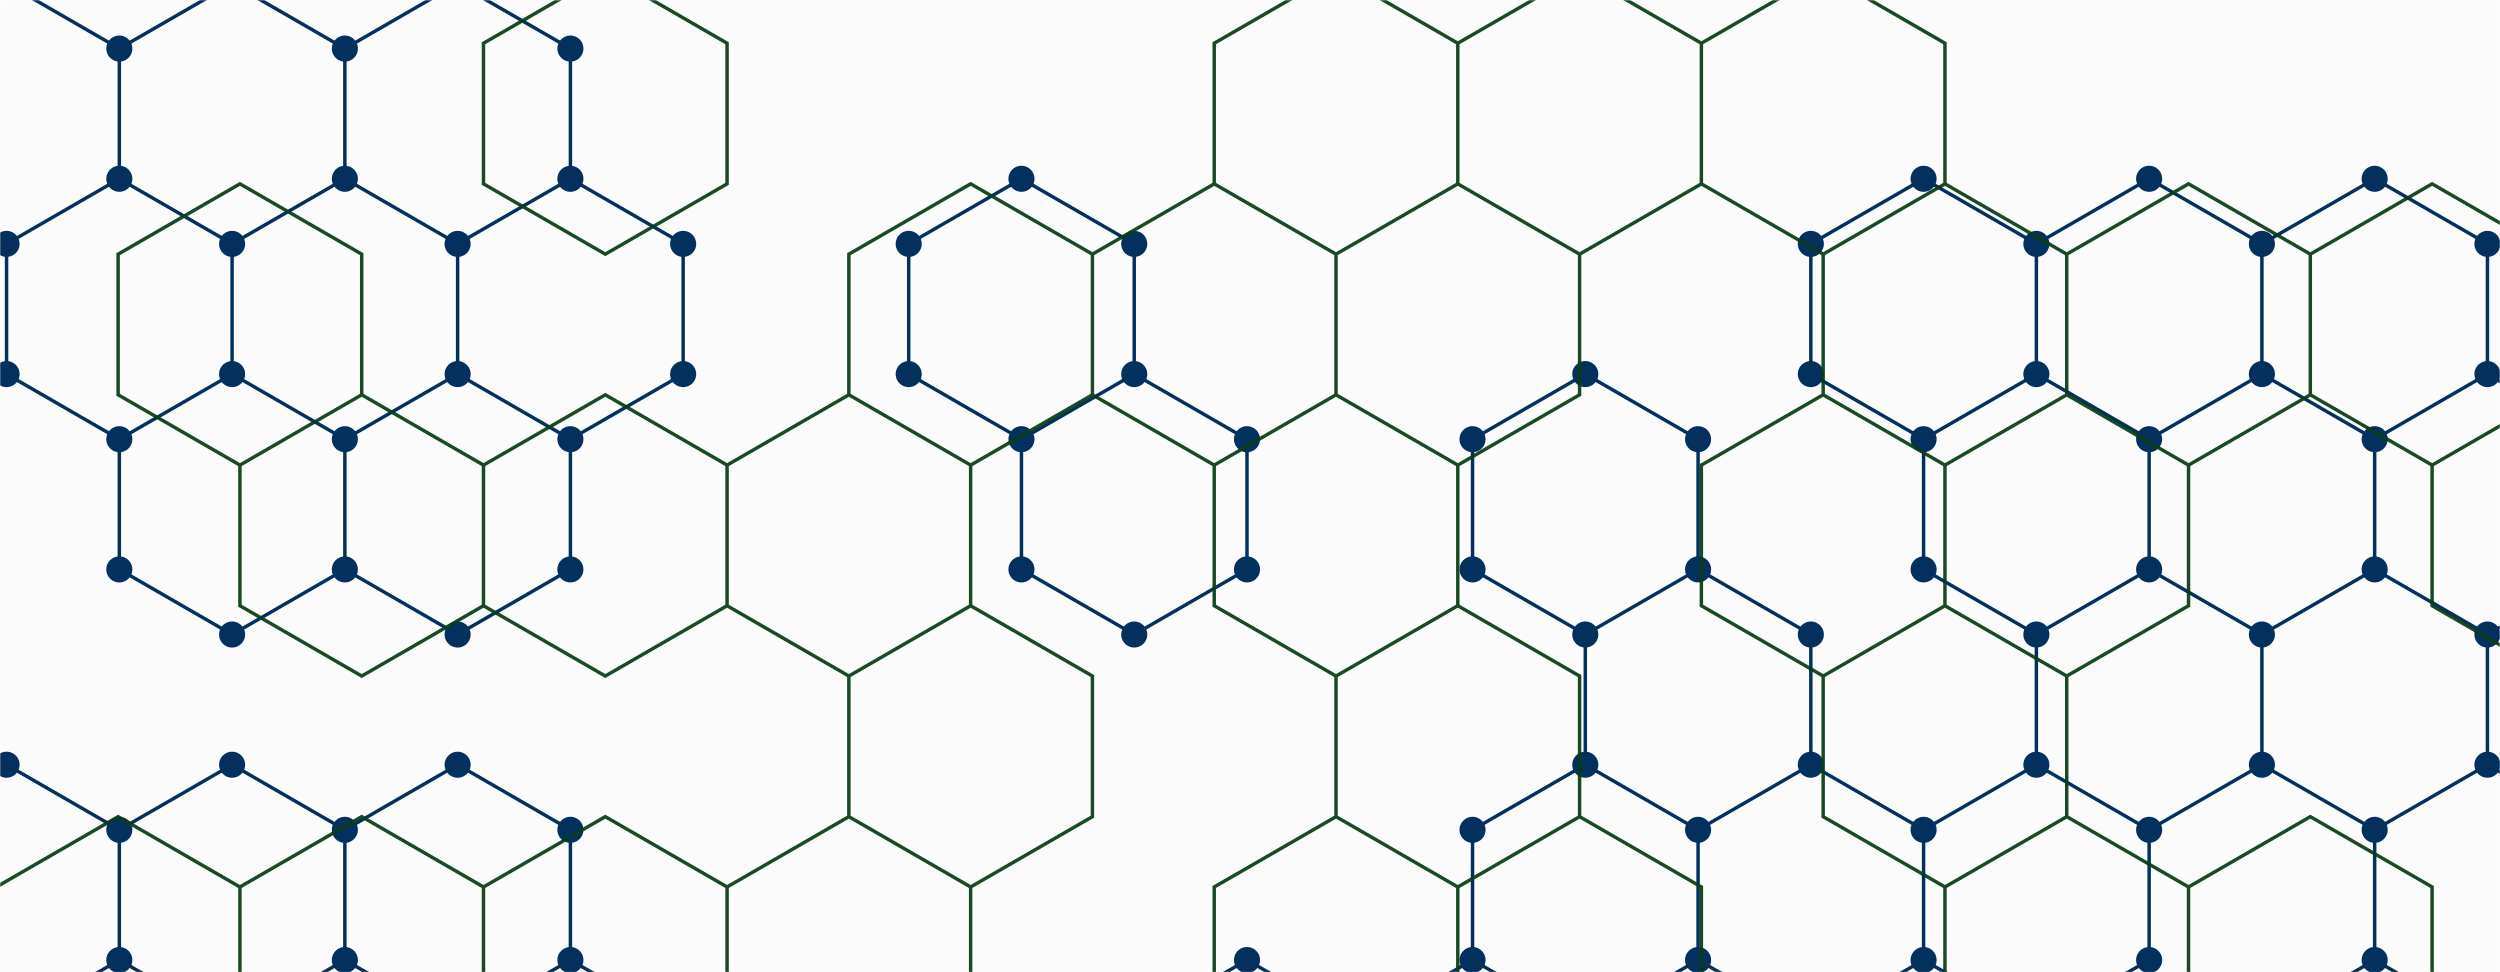 <svg xmlns="http://www.w3.org/2000/svg" version="1.1" xmlns:xlink="http://www.w3.org/1999/xlink" xmlns:svgjs="http://svgjs.dev/svgjs" width="1440" height="560" preserveAspectRatio="none" viewBox="0 0 1440 560"><g mask="url(&quot;#SvgjsMask1113&quot;)" fill="none"><rect width="1440" height="560" x="0" y="0" fill="rgba(14, 71, 39, 0.02)"></rect><path d="M3.78 -9.52L68.73 27.98L68.73 102.98L3.78 140.48L-61.17 102.98L-61.17 27.98zM68.73 102.98L133.69 140.48L133.69 215.48L68.73 252.98L3.78 215.48L3.78 140.48zM3.78 440.48L68.73 477.98L68.73 552.98L3.78 590.48L-61.17 552.98L-61.17 477.98zM68.73 552.98L133.69 590.48L133.69 665.48L68.73 702.98L3.78 665.48L3.78 590.48zM133.69 -9.52L198.64 27.98L198.64 102.98L133.69 140.48L68.73 102.98L68.73 27.98zM198.64 102.98L263.59 140.48L263.59 215.48L198.64 252.98L133.69 215.48L133.69 140.48zM133.69 215.48L198.64 252.98L198.64 327.98L133.69 365.48L68.73 327.98L68.73 252.98zM133.69 440.48L198.64 477.98L198.64 552.98L133.69 590.48L68.73 552.98L68.73 477.98zM263.59 -9.52L328.55 27.98L328.55 102.98L263.59 140.48L198.64 102.98L198.64 27.98zM328.55 102.98L393.5 140.48L393.5 215.48L328.55 252.98L263.59 215.48L263.59 140.48zM263.59 215.48L328.55 252.98L328.55 327.98L263.59 365.48L198.64 327.98L198.64 252.98zM263.59 440.48L328.55 477.98L328.55 552.98L263.59 590.48L198.64 552.98L198.64 477.98zM328.55 552.98L393.5 590.48L393.5 665.48L328.55 702.98L263.59 665.48L263.59 590.48zM588.36 102.98L653.32 140.48L653.32 215.48L588.36 252.98L523.41 215.48L523.41 140.48zM653.32 215.48L718.27 252.98L718.27 327.98L653.32 365.48L588.36 327.98L588.36 252.98zM718.27 552.98L783.23 590.48L783.23 665.48L718.27 702.98L653.32 665.48L653.32 590.48zM848.18 552.98L913.13 590.48L913.13 665.48L848.18 702.98L783.22 665.48L783.22 590.48zM913.13 215.48L978.09 252.98L978.09 327.98L913.13 365.48L848.18 327.98L848.18 252.98zM978.09 327.98L1043.04 365.48L1043.04 440.48L978.09 477.98L913.13 440.48L913.13 365.48zM913.13 440.48L978.09 477.98L978.09 552.98L913.13 590.48L848.18 552.98L848.18 477.98zM978.09 552.98L1043.04 590.48L1043.04 665.48L978.09 702.98L913.13 665.48L913.13 590.48zM1107.99 102.98L1172.95 140.48L1172.95 215.48L1107.99 252.98L1043.04 215.48L1043.04 140.48zM1043.04 440.48L1107.99 477.98L1107.99 552.98L1043.04 590.48L978.09 552.98L978.09 477.98zM1237.9 102.98L1302.85 140.48L1302.85 215.48L1237.9 252.98L1172.95 215.48L1172.95 140.48zM1172.95 215.48L1237.9 252.98L1237.9 327.98L1172.95 365.48L1107.99 327.98L1107.99 252.98zM1237.9 327.98L1302.85 365.48L1302.85 440.48L1237.9 477.98L1172.95 440.48L1172.95 365.48zM1172.95 440.48L1237.9 477.98L1237.9 552.98L1172.95 590.48L1107.99 552.98L1107.99 477.98zM1367.81 102.98L1432.76 140.48L1432.76 215.48L1367.81 252.98L1302.86 215.48L1302.86 140.48zM1302.86 215.48L1367.81 252.98L1367.81 327.98L1302.86 365.48L1237.9 327.98L1237.9 252.98zM1367.81 327.98L1432.76 365.48L1432.76 440.48L1367.81 477.98L1302.86 440.48L1302.86 365.48zM1367.81 552.98L1432.76 590.48L1432.76 665.48L1367.81 702.98L1302.86 665.48L1302.86 590.48zM1432.76 215.48L1497.72 252.98L1497.72 327.98L1432.76 365.48L1367.81 327.98L1367.81 252.98zM1432.76 440.48L1497.72 477.98L1497.72 552.98L1432.76 590.48L1367.81 552.98L1367.81 477.98z" stroke="#03305d" stroke-width="2"></path><path d="M-3.72 -9.52 a7.5 7.5 0 1 0 15 0 a7.5 7.5 0 1 0 -15 0zM61.23 27.98 a7.5 7.5 0 1 0 15 0 a7.5 7.5 0 1 0 -15 0zM61.23 102.98 a7.5 7.5 0 1 0 15 0 a7.5 7.5 0 1 0 -15 0zM-3.72 140.48 a7.5 7.5 0 1 0 15 0 a7.5 7.5 0 1 0 -15 0zM-68.67 102.98 a7.5 7.5 0 1 0 15 0 a7.5 7.5 0 1 0 -15 0zM-68.67 27.98 a7.5 7.5 0 1 0 15 0 a7.5 7.5 0 1 0 -15 0zM126.19 140.48 a7.5 7.5 0 1 0 15 0 a7.5 7.5 0 1 0 -15 0zM126.19 215.48 a7.5 7.5 0 1 0 15 0 a7.5 7.5 0 1 0 -15 0zM61.23 252.98 a7.5 7.5 0 1 0 15 0 a7.5 7.5 0 1 0 -15 0zM-3.72 215.48 a7.5 7.5 0 1 0 15 0 a7.5 7.5 0 1 0 -15 0zM-3.72 440.48 a7.5 7.5 0 1 0 15 0 a7.5 7.5 0 1 0 -15 0zM61.23 477.98 a7.5 7.5 0 1 0 15 0 a7.5 7.5 0 1 0 -15 0zM61.23 552.98 a7.5 7.5 0 1 0 15 0 a7.5 7.5 0 1 0 -15 0zM-3.72 590.48 a7.5 7.5 0 1 0 15 0 a7.5 7.5 0 1 0 -15 0zM-68.67 552.98 a7.5 7.5 0 1 0 15 0 a7.5 7.5 0 1 0 -15 0zM-68.67 477.98 a7.5 7.5 0 1 0 15 0 a7.5 7.5 0 1 0 -15 0zM126.19 590.48 a7.5 7.5 0 1 0 15 0 a7.5 7.5 0 1 0 -15 0zM126.19 665.48 a7.5 7.5 0 1 0 15 0 a7.5 7.5 0 1 0 -15 0zM61.23 702.98 a7.5 7.5 0 1 0 15 0 a7.5 7.5 0 1 0 -15 0zM-3.72 665.48 a7.5 7.5 0 1 0 15 0 a7.5 7.5 0 1 0 -15 0zM126.19 -9.52 a7.5 7.5 0 1 0 15 0 a7.5 7.5 0 1 0 -15 0zM191.14 27.98 a7.5 7.5 0 1 0 15 0 a7.5 7.5 0 1 0 -15 0zM191.14 102.98 a7.5 7.5 0 1 0 15 0 a7.5 7.5 0 1 0 -15 0zM256.09 140.48 a7.5 7.5 0 1 0 15 0 a7.5 7.5 0 1 0 -15 0zM256.09 215.48 a7.5 7.5 0 1 0 15 0 a7.5 7.5 0 1 0 -15 0zM191.14 252.98 a7.5 7.5 0 1 0 15 0 a7.5 7.5 0 1 0 -15 0zM191.14 327.98 a7.5 7.5 0 1 0 15 0 a7.5 7.5 0 1 0 -15 0zM126.19 365.48 a7.5 7.5 0 1 0 15 0 a7.5 7.5 0 1 0 -15 0zM61.23 327.98 a7.5 7.5 0 1 0 15 0 a7.5 7.5 0 1 0 -15 0zM126.19 440.48 a7.5 7.5 0 1 0 15 0 a7.5 7.5 0 1 0 -15 0zM191.14 477.98 a7.5 7.5 0 1 0 15 0 a7.5 7.5 0 1 0 -15 0zM191.14 552.98 a7.5 7.5 0 1 0 15 0 a7.5 7.5 0 1 0 -15 0zM256.09 -9.52 a7.5 7.5 0 1 0 15 0 a7.5 7.5 0 1 0 -15 0zM321.05 27.98 a7.5 7.5 0 1 0 15 0 a7.5 7.5 0 1 0 -15 0zM321.05 102.98 a7.5 7.5 0 1 0 15 0 a7.5 7.5 0 1 0 -15 0zM386 140.48 a7.5 7.5 0 1 0 15 0 a7.5 7.5 0 1 0 -15 0zM386 215.48 a7.5 7.5 0 1 0 15 0 a7.5 7.5 0 1 0 -15 0zM321.05 252.98 a7.5 7.5 0 1 0 15 0 a7.5 7.5 0 1 0 -15 0zM321.05 327.98 a7.5 7.5 0 1 0 15 0 a7.5 7.5 0 1 0 -15 0zM256.09 365.48 a7.5 7.5 0 1 0 15 0 a7.5 7.5 0 1 0 -15 0zM256.09 440.48 a7.5 7.5 0 1 0 15 0 a7.5 7.5 0 1 0 -15 0zM321.05 477.98 a7.5 7.5 0 1 0 15 0 a7.5 7.5 0 1 0 -15 0zM321.05 552.98 a7.5 7.5 0 1 0 15 0 a7.5 7.5 0 1 0 -15 0zM256.09 590.48 a7.5 7.5 0 1 0 15 0 a7.5 7.5 0 1 0 -15 0zM386 590.48 a7.5 7.5 0 1 0 15 0 a7.5 7.5 0 1 0 -15 0zM386 665.48 a7.5 7.5 0 1 0 15 0 a7.5 7.5 0 1 0 -15 0zM321.05 702.98 a7.5 7.5 0 1 0 15 0 a7.5 7.5 0 1 0 -15 0zM256.09 665.48 a7.5 7.5 0 1 0 15 0 a7.5 7.5 0 1 0 -15 0zM580.86 102.98 a7.5 7.5 0 1 0 15 0 a7.5 7.5 0 1 0 -15 0zM645.82 140.48 a7.5 7.5 0 1 0 15 0 a7.5 7.5 0 1 0 -15 0zM645.82 215.48 a7.5 7.5 0 1 0 15 0 a7.5 7.5 0 1 0 -15 0zM580.86 252.98 a7.5 7.5 0 1 0 15 0 a7.5 7.5 0 1 0 -15 0zM515.91 215.48 a7.5 7.5 0 1 0 15 0 a7.5 7.5 0 1 0 -15 0zM515.91 140.48 a7.5 7.5 0 1 0 15 0 a7.5 7.5 0 1 0 -15 0zM710.77 252.98 a7.5 7.5 0 1 0 15 0 a7.5 7.5 0 1 0 -15 0zM710.77 327.98 a7.5 7.5 0 1 0 15 0 a7.5 7.5 0 1 0 -15 0zM645.82 365.48 a7.5 7.5 0 1 0 15 0 a7.5 7.5 0 1 0 -15 0zM580.86 327.98 a7.5 7.5 0 1 0 15 0 a7.5 7.5 0 1 0 -15 0zM710.77 552.98 a7.5 7.5 0 1 0 15 0 a7.5 7.5 0 1 0 -15 0zM775.73 590.48 a7.5 7.5 0 1 0 15 0 a7.5 7.5 0 1 0 -15 0zM775.73 665.48 a7.5 7.5 0 1 0 15 0 a7.5 7.5 0 1 0 -15 0zM710.77 702.98 a7.5 7.5 0 1 0 15 0 a7.5 7.5 0 1 0 -15 0zM645.82 665.48 a7.5 7.5 0 1 0 15 0 a7.5 7.5 0 1 0 -15 0zM645.82 590.48 a7.5 7.5 0 1 0 15 0 a7.5 7.5 0 1 0 -15 0zM840.68 552.98 a7.5 7.5 0 1 0 15 0 a7.5 7.5 0 1 0 -15 0zM905.63 590.48 a7.5 7.5 0 1 0 15 0 a7.5 7.5 0 1 0 -15 0zM905.63 665.48 a7.5 7.5 0 1 0 15 0 a7.5 7.5 0 1 0 -15 0zM840.68 702.98 a7.5 7.5 0 1 0 15 0 a7.5 7.5 0 1 0 -15 0zM775.72 665.48 a7.5 7.5 0 1 0 15 0 a7.5 7.5 0 1 0 -15 0zM775.72 590.48 a7.5 7.5 0 1 0 15 0 a7.5 7.5 0 1 0 -15 0zM905.63 215.48 a7.5 7.5 0 1 0 15 0 a7.5 7.5 0 1 0 -15 0zM970.59 252.98 a7.5 7.5 0 1 0 15 0 a7.5 7.5 0 1 0 -15 0zM970.59 327.98 a7.5 7.5 0 1 0 15 0 a7.5 7.5 0 1 0 -15 0zM905.63 365.48 a7.5 7.5 0 1 0 15 0 a7.5 7.5 0 1 0 -15 0zM840.68 327.98 a7.5 7.5 0 1 0 15 0 a7.5 7.5 0 1 0 -15 0zM840.68 252.98 a7.5 7.5 0 1 0 15 0 a7.5 7.5 0 1 0 -15 0zM1035.54 365.48 a7.5 7.5 0 1 0 15 0 a7.5 7.5 0 1 0 -15 0zM1035.54 440.48 a7.5 7.5 0 1 0 15 0 a7.5 7.5 0 1 0 -15 0zM970.59 477.98 a7.5 7.5 0 1 0 15 0 a7.5 7.5 0 1 0 -15 0zM905.63 440.48 a7.5 7.5 0 1 0 15 0 a7.5 7.5 0 1 0 -15 0zM970.59 552.98 a7.5 7.5 0 1 0 15 0 a7.5 7.5 0 1 0 -15 0zM840.68 477.98 a7.5 7.5 0 1 0 15 0 a7.5 7.5 0 1 0 -15 0zM1035.54 590.48 a7.5 7.5 0 1 0 15 0 a7.5 7.5 0 1 0 -15 0zM1035.54 665.48 a7.5 7.5 0 1 0 15 0 a7.5 7.5 0 1 0 -15 0zM970.59 702.98 a7.5 7.5 0 1 0 15 0 a7.5 7.5 0 1 0 -15 0zM1100.49 102.98 a7.5 7.5 0 1 0 15 0 a7.5 7.5 0 1 0 -15 0zM1165.45 140.48 a7.5 7.5 0 1 0 15 0 a7.5 7.5 0 1 0 -15 0zM1165.45 215.48 a7.5 7.5 0 1 0 15 0 a7.5 7.5 0 1 0 -15 0zM1100.49 252.98 a7.5 7.5 0 1 0 15 0 a7.5 7.5 0 1 0 -15 0zM1035.54 215.48 a7.5 7.5 0 1 0 15 0 a7.5 7.5 0 1 0 -15 0zM1035.54 140.48 a7.5 7.5 0 1 0 15 0 a7.5 7.5 0 1 0 -15 0zM1100.49 477.98 a7.5 7.5 0 1 0 15 0 a7.5 7.5 0 1 0 -15 0zM1100.49 552.98 a7.5 7.5 0 1 0 15 0 a7.5 7.5 0 1 0 -15 0zM1230.4 102.98 a7.5 7.5 0 1 0 15 0 a7.5 7.5 0 1 0 -15 0zM1295.35 140.48 a7.5 7.5 0 1 0 15 0 a7.5 7.5 0 1 0 -15 0zM1295.35 215.48 a7.5 7.5 0 1 0 15 0 a7.5 7.5 0 1 0 -15 0zM1230.4 252.98 a7.5 7.5 0 1 0 15 0 a7.5 7.5 0 1 0 -15 0zM1230.4 327.98 a7.5 7.5 0 1 0 15 0 a7.5 7.5 0 1 0 -15 0zM1165.45 365.48 a7.5 7.5 0 1 0 15 0 a7.5 7.5 0 1 0 -15 0zM1100.49 327.98 a7.5 7.5 0 1 0 15 0 a7.5 7.5 0 1 0 -15 0zM1295.35 365.48 a7.5 7.5 0 1 0 15 0 a7.5 7.5 0 1 0 -15 0zM1295.35 440.48 a7.5 7.5 0 1 0 15 0 a7.5 7.5 0 1 0 -15 0zM1230.4 477.98 a7.5 7.5 0 1 0 15 0 a7.5 7.5 0 1 0 -15 0zM1165.45 440.48 a7.5 7.5 0 1 0 15 0 a7.5 7.5 0 1 0 -15 0zM1230.4 552.98 a7.5 7.5 0 1 0 15 0 a7.5 7.5 0 1 0 -15 0zM1165.45 590.48 a7.5 7.5 0 1 0 15 0 a7.5 7.5 0 1 0 -15 0zM1360.31 102.98 a7.5 7.5 0 1 0 15 0 a7.5 7.5 0 1 0 -15 0zM1425.26 140.48 a7.5 7.5 0 1 0 15 0 a7.5 7.5 0 1 0 -15 0zM1425.26 215.48 a7.5 7.5 0 1 0 15 0 a7.5 7.5 0 1 0 -15 0zM1360.31 252.98 a7.5 7.5 0 1 0 15 0 a7.5 7.5 0 1 0 -15 0zM1295.36 215.48 a7.5 7.5 0 1 0 15 0 a7.5 7.5 0 1 0 -15 0zM1295.36 140.48 a7.5 7.5 0 1 0 15 0 a7.5 7.5 0 1 0 -15 0zM1360.31 327.98 a7.5 7.5 0 1 0 15 0 a7.5 7.5 0 1 0 -15 0zM1295.36 365.48 a7.5 7.5 0 1 0 15 0 a7.5 7.5 0 1 0 -15 0zM1425.26 365.48 a7.5 7.5 0 1 0 15 0 a7.5 7.5 0 1 0 -15 0zM1425.26 440.48 a7.5 7.5 0 1 0 15 0 a7.5 7.5 0 1 0 -15 0zM1360.31 477.98 a7.5 7.5 0 1 0 15 0 a7.5 7.5 0 1 0 -15 0zM1295.36 440.48 a7.5 7.5 0 1 0 15 0 a7.5 7.5 0 1 0 -15 0zM1360.31 552.98 a7.5 7.5 0 1 0 15 0 a7.5 7.5 0 1 0 -15 0zM1425.26 590.48 a7.5 7.5 0 1 0 15 0 a7.5 7.5 0 1 0 -15 0zM1425.26 665.48 a7.5 7.5 0 1 0 15 0 a7.5 7.5 0 1 0 -15 0zM1360.31 702.98 a7.5 7.5 0 1 0 15 0 a7.5 7.5 0 1 0 -15 0zM1295.36 665.48 a7.5 7.5 0 1 0 15 0 a7.5 7.5 0 1 0 -15 0zM1295.36 590.48 a7.5 7.5 0 1 0 15 0 a7.5 7.5 0 1 0 -15 0zM1490.22 252.98 a7.5 7.5 0 1 0 15 0 a7.5 7.5 0 1 0 -15 0zM1490.22 327.98 a7.5 7.5 0 1 0 15 0 a7.5 7.5 0 1 0 -15 0zM1490.22 477.98 a7.5 7.5 0 1 0 15 0 a7.5 7.5 0 1 0 -15 0zM1490.22 552.98 a7.5 7.5 0 1 0 15 0 a7.5 7.5 0 1 0 -15 0z" fill="#03305d"></path><path d="M138.19 105.9L208.34 146.4L208.34 227.4L138.19 267.9L68.04 227.4L68.04 146.4zM68.04 470.4L138.19 510.9L138.19 591.9L68.04 632.4L-2.11 591.9L-2.11 510.9zM208.34 227.4L278.49 267.9L278.49 348.9L208.34 389.4L138.19 348.9L138.19 267.9zM208.34 470.4L278.49 510.9L278.49 591.9L208.34 632.4L138.19 591.9L138.19 510.9zM348.64 -15.6L418.79 24.9L418.79 105.9L348.64 146.4L278.49 105.9L278.49 24.9zM348.64 227.4L418.79 267.9L418.79 348.9L348.64 389.4L278.49 348.9L278.49 267.9zM348.64 470.4L418.79 510.9L418.79 591.9L348.64 632.4L278.49 591.9L278.49 510.9zM418.79 591.9L488.94 632.4L488.94 713.4L418.79 753.9L348.64 713.4L348.64 632.4zM559.09 105.9L629.24 146.4L629.24 227.4L559.09 267.9L488.94 227.4L488.94 146.4zM488.94 227.4L559.09 267.9L559.09 348.9L488.94 389.4L418.79 348.9L418.79 267.9zM559.09 348.9L629.24 389.4L629.24 470.4L559.09 510.9L488.94 470.4L488.94 389.4zM488.94 470.4L559.09 510.9L559.09 591.9L488.94 632.4L418.79 591.9L418.79 510.9zM699.39 105.9L769.54 146.4L769.54 227.4L699.39 267.9L629.24 227.4L629.24 146.4zM699.39 591.9L769.54 632.4L769.54 713.4L699.39 753.9L629.24 713.4L629.24 632.4zM769.54 -15.6L839.69 24.9L839.69 105.9L769.54 146.4L699.39 105.9L699.39 24.9zM839.69 105.9L909.84 146.4L909.84 227.4L839.69 267.9L769.54 227.4L769.54 146.4zM769.54 227.4L839.69 267.9L839.69 348.9L769.54 389.4L699.39 348.9L699.39 267.9zM839.69 348.9L909.84 389.4L909.84 470.4L839.69 510.9L769.54 470.4L769.54 389.4zM769.54 470.4L839.69 510.9L839.69 591.9L769.54 632.4L699.39 591.9L699.39 510.9zM909.84 -15.6L979.99 24.9L979.99 105.9L909.84 146.4L839.69 105.9L839.69 24.9zM909.84 470.4L979.99 510.9L979.99 591.9L909.84 632.4L839.69 591.9L839.69 510.9zM979.99 591.9L1050.14 632.4L1050.14 713.4L979.99 753.9L909.84 713.4L909.84 632.4zM1050.14 -15.6L1120.29 24.9L1120.29 105.9L1050.14 146.4L979.99 105.9L979.99 24.9zM1120.29 105.9L1190.44 146.4L1190.44 227.4L1120.29 267.9L1050.14 227.4L1050.14 146.4zM1050.14 227.4L1120.29 267.9L1120.29 348.9L1050.14 389.4L979.99 348.9L979.99 267.9zM1120.29 348.9L1190.44 389.4L1190.44 470.4L1120.29 510.9L1050.14 470.4L1050.14 389.4zM1260.59 105.9L1330.74 146.4L1330.74 227.4L1260.59 267.9L1190.44 227.4L1190.44 146.4zM1190.44 227.4L1260.59 267.9L1260.59 348.9L1190.44 389.4L1120.29 348.9L1120.29 267.9zM1190.44 470.4L1260.59 510.9L1260.59 591.9L1190.44 632.4L1120.29 591.9L1120.29 510.9zM1400.89 105.9L1471.04 146.4L1471.04 227.4L1400.89 267.9L1330.74 227.4L1330.74 146.4zM1330.74 470.4L1400.89 510.9L1400.89 591.9L1330.74 632.4L1260.59 591.9L1260.59 510.9zM1400.89 591.9L1471.04 632.4L1471.04 713.4L1400.89 753.9L1330.74 713.4L1330.74 632.4zM1541.19 105.9L1611.34 146.4L1611.34 227.4L1541.19 267.9L1471.04 227.4L1471.04 146.4zM1471.04 227.4L1541.19 267.9L1541.19 348.9L1471.04 389.4L1400.89 348.9L1400.89 267.9zM1541.19 348.9L1611.34 389.4L1611.34 470.4L1541.19 510.9L1471.04 470.4L1471.04 389.4zM1541.19 591.9L1611.34 632.4L1611.34 713.4L1541.19 753.9L1471.04 713.4L1471.04 632.4z" stroke="rgba(10, 61, 22, 0.93)" stroke-width="2"></path></g><defs><mask id="SvgjsMask1113"><rect width="1440" height="560" fill="#ffffff"></rect></mask></defs></svg>
